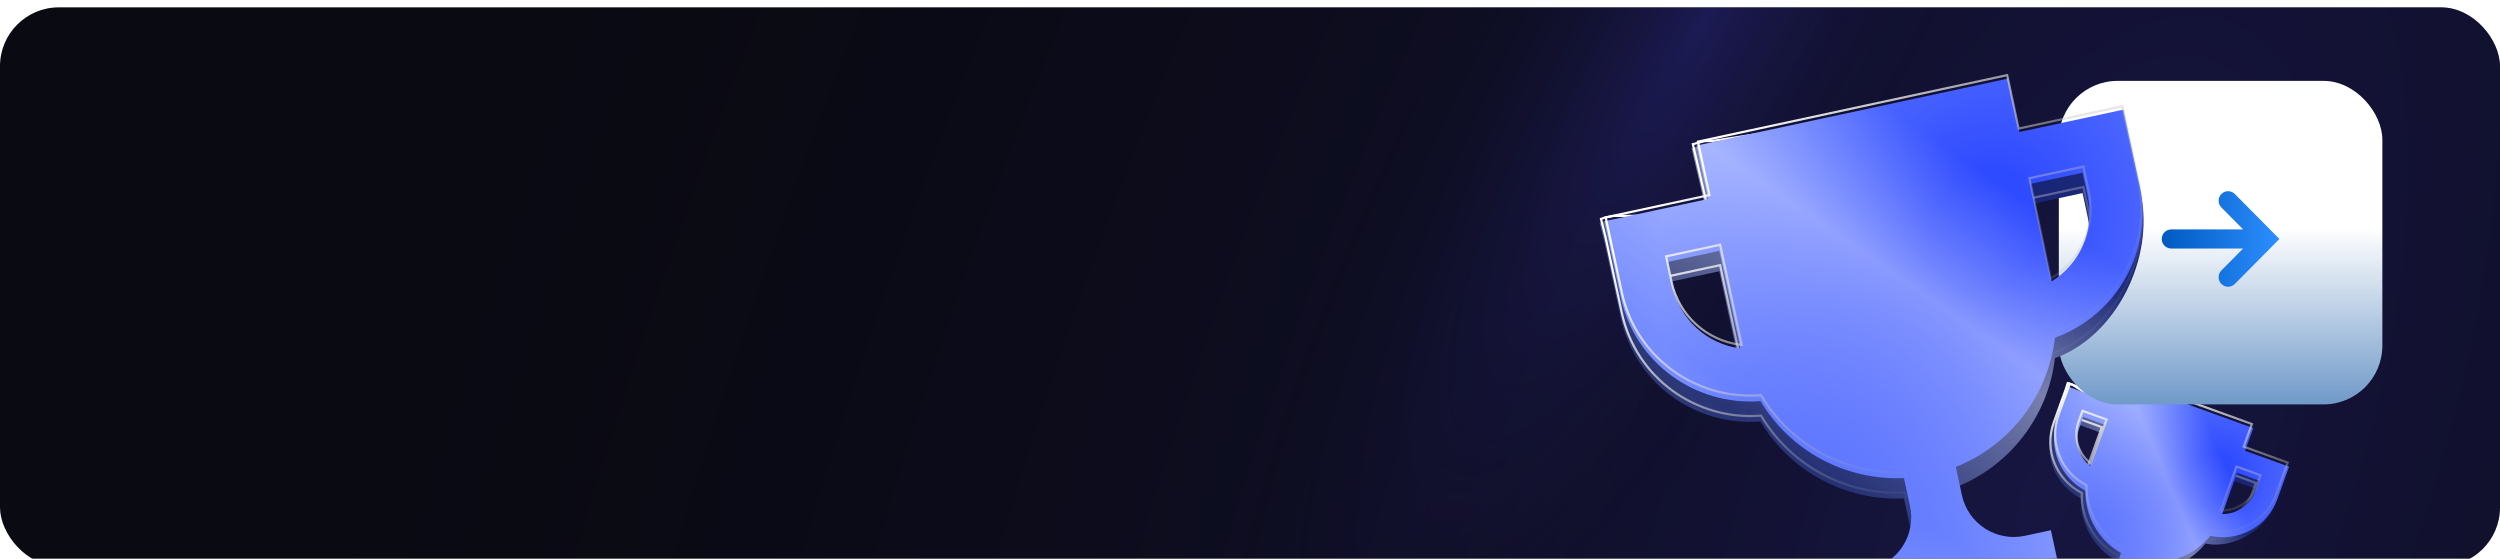 <svg width="340" height="76" viewBox="0 0 340 76" fill="none" xmlns="http://www.w3.org/2000/svg">
<g filter="url(#filter0_i_52_2)">
<g clip-path="url(#clip0_52_2)">
<rect width="340" height="76" rx="8" fill="#0A0A13"/>
<rect width="340" height="76" rx="8" fill="url(#paint0_radial_52_2)" fill-opacity="0.2"/>
<rect width="340" height="76" rx="8" fill="url(#paint1_radial_52_2)" fill-opacity="0.2"/>
<g filter="url(#filter1_ii_52_2)">
<path d="M304.685 60.693L305.8 57.613L289.306 50.523L288.961 50.306L288.161 50.046L286.737 54.197L281.913 51.188L281.403 50.996L281.114 50.928L280.755 52.032L279.167 56.42C277.802 60.191 279.506 64.31 282.968 66.127C282.937 67.844 283.37 69.537 284.223 71.028C285.075 72.519 286.315 73.754 287.811 74.6L287.221 76.228C286.935 77.02 286.345 77.666 285.581 78.023C284.817 78.38 283.942 78.42 283.149 78.132L281.653 77.591L280.572 80.578L292.537 84.909L293.618 81.922L292.123 81.38C291.329 81.093 290.683 80.503 290.324 79.74C289.966 78.977 289.926 78.103 290.213 77.311L290.802 75.683C292.493 75.99 294.235 75.835 295.845 75.234C297.454 74.634 298.871 73.611 299.946 72.272C303.768 73.091 308.184 70.382 309.549 66.611L310.668 62.858L304.685 60.693ZM282.158 57.502L282.665 56.102L285.656 57.184L283.62 62.809C282.857 62.184 282.307 61.338 282.045 60.387C281.783 59.437 281.823 58.429 282.158 57.502ZM306.088 66.164C305.751 67.089 305.136 67.888 304.326 68.45C303.517 69.013 302.554 69.312 301.567 69.306L303.604 63.68L306.595 64.763L306.088 66.164Z" fill="url(#paint2_radial_52_2)"/>
<path d="M304.685 60.693L305.8 57.613L289.306 50.523L288.961 50.306L288.161 50.046L286.737 54.197L281.913 51.188L281.403 50.996L281.114 50.928L280.755 52.032L279.167 56.42C277.802 60.191 279.506 64.31 282.968 66.127C282.937 67.844 283.37 69.537 284.223 71.028C285.075 72.519 286.315 73.754 287.811 74.6L287.221 76.228C286.935 77.02 286.345 77.666 285.581 78.023C284.817 78.38 283.942 78.42 283.149 78.132L281.653 77.591L280.572 80.578L292.537 84.909L293.618 81.922L292.123 81.38C291.329 81.093 290.683 80.503 290.324 79.74C289.966 78.977 289.926 78.103 290.213 77.311L290.802 75.683C292.493 75.99 294.235 75.835 295.845 75.234C297.454 74.634 298.871 73.611 299.946 72.272C303.768 73.091 308.184 70.382 309.549 66.611L310.668 62.858L304.685 60.693ZM282.158 57.502L282.665 56.102L285.656 57.184L283.62 62.809C282.857 62.184 282.307 61.338 282.045 60.387C281.783 59.437 281.823 58.429 282.158 57.502ZM306.088 66.164C305.751 67.089 305.136 67.888 304.326 68.45C303.517 69.013 302.554 69.312 301.567 69.306L303.604 63.68L306.595 64.763L306.088 66.164Z" fill="url(#paint3_linear_52_2)" fill-opacity="0.4" style="mix-blend-mode:overlay"/>
</g>
<path d="M304.544 60.642L304.493 60.783L304.634 60.834L310.483 62.951L309.406 66.564C308.736 68.411 307.317 70.004 305.592 71.034C303.865 72.065 301.844 72.526 299.977 72.126L299.887 72.106L299.829 72.178C298.771 73.496 297.377 74.503 295.792 75.094C294.208 75.685 292.493 75.837 290.829 75.535L290.704 75.512L290.661 75.632L290.072 77.26C289.771 78.089 289.813 79.004 290.189 79.804C290.564 80.603 291.241 81.221 292.072 81.522L293.426 82.012L292.447 84.717L280.764 80.488L281.743 77.783L283.098 78.274C283.929 78.574 284.845 78.533 285.644 78.159C286.444 77.785 287.062 77.109 287.362 76.279L287.952 74.651L287.995 74.532L287.885 74.469C286.412 73.636 285.192 72.422 284.353 70.954C283.514 69.486 283.087 67.819 283.118 66.13L283.119 66.037L283.037 65.994C279.64 64.211 277.969 60.17 279.308 56.471L280.896 52.083L280.896 52.083L280.898 52.078L281.214 51.106L281.359 51.14L281.847 51.323L286.658 54.324L286.818 54.424L286.879 54.246L288.255 50.235L288.897 50.443L289.227 50.65L289.237 50.656L289.247 50.66L305.611 57.695L304.544 60.642ZM282.017 57.451L282.017 57.452C281.671 58.407 281.63 59.447 281.901 60.427C282.171 61.407 282.738 62.28 283.525 62.925L283.689 63.059L283.761 62.86L285.797 57.235L285.848 57.094L285.707 57.043L282.716 55.96L282.575 55.909L282.524 56.05L282.017 57.451ZM306.229 66.215L306.229 66.215L306.736 64.814L306.787 64.673L306.646 64.622L303.655 63.539L303.514 63.488L303.463 63.629L301.426 69.255L301.354 69.455L301.567 69.457C302.584 69.462 303.577 69.154 304.412 68.573C305.247 67.993 305.881 67.17 306.229 66.215Z" stroke="url(#paint4_linear_52_2)" stroke-width="0.3" style="mix-blend-mode:overlay"/>
<g filter="url(#filter2_ii_52_2)">
<path d="M305.334 59.656L306.449 56.576L288.501 50.08L287.387 53.16L281.404 50.995L279.816 55.383C278.451 59.154 280.155 63.273 283.617 65.09C283.586 66.806 284.019 68.5 284.872 69.991C285.724 71.482 286.964 72.716 288.46 73.563L287.871 75.191C287.584 75.983 286.994 76.629 286.23 76.986C285.466 77.343 284.591 77.383 283.798 77.096L282.303 76.554L281.221 79.541L293.186 83.872L294.268 80.885L292.772 80.343C291.979 80.056 291.332 79.466 290.973 78.703C290.615 77.94 290.575 77.066 290.862 76.273L291.451 74.645C293.142 74.953 294.884 74.798 296.494 74.198C298.103 73.597 299.52 72.574 300.595 71.235C304.418 72.054 308.364 69.981 309.729 66.209L311.317 61.821L305.334 59.656ZM282.807 56.465L283.314 55.064L286.305 56.147L284.27 61.772C283.507 61.147 282.956 60.3 282.694 59.35C282.433 58.4 282.472 57.392 282.807 56.465ZM306.737 65.127C306.4 66.052 305.785 66.851 304.976 67.413C304.166 67.976 303.203 68.275 302.217 68.269L304.253 62.643L307.244 63.726L306.737 65.127Z" fill="url(#paint5_radial_52_2)"/>
<path d="M305.334 59.656L306.449 56.576L288.501 50.08L287.387 53.16L281.404 50.995L279.816 55.383C278.451 59.154 280.155 63.273 283.617 65.09C283.586 66.806 284.019 68.5 284.872 69.991C285.724 71.482 286.964 72.716 288.46 73.563L287.871 75.191C287.584 75.983 286.994 76.629 286.23 76.986C285.466 77.343 284.591 77.383 283.798 77.096L282.303 76.554L281.221 79.541L293.186 83.872L294.268 80.885L292.772 80.343C291.979 80.056 291.332 79.466 290.973 78.703C290.615 77.94 290.575 77.066 290.862 76.273L291.451 74.645C293.142 74.953 294.884 74.798 296.494 74.198C298.103 73.597 299.52 72.574 300.595 71.235C304.418 72.054 308.364 69.981 309.729 66.209L311.317 61.821L305.334 59.656ZM282.807 56.465L283.314 55.064L286.305 56.147L284.27 61.772C283.507 61.147 282.956 60.3 282.694 59.35C282.433 58.4 282.472 57.392 282.807 56.465ZM306.737 65.127C306.4 66.052 305.785 66.851 304.976 67.413C304.166 67.976 303.203 68.275 302.217 68.269L304.253 62.643L307.244 63.726L306.737 65.127Z" fill="url(#paint6_linear_52_2)" fill-opacity="0.4" style="mix-blend-mode:overlay"/>
</g>
<path d="M305.193 59.605L305.142 59.746L305.283 59.797L311.125 61.911L309.588 66.158C308.249 69.857 304.378 71.892 300.627 71.088L300.536 71.069L300.478 71.141C299.42 72.459 298.026 73.466 296.442 74.057C294.857 74.648 293.142 74.8 291.478 74.498L291.353 74.475L291.31 74.594L290.721 76.222C290.421 77.052 290.463 77.967 290.838 78.767C291.213 79.566 291.89 80.184 292.721 80.484L294.076 80.975L293.096 83.68L281.413 79.451L282.393 76.746L283.747 77.237C284.578 77.537 285.494 77.496 286.294 77.122C287.093 76.748 287.711 76.072 288.012 75.242L288.601 73.614L288.644 73.495L288.534 73.432C287.061 72.599 285.841 71.385 285.002 69.917C284.163 68.449 283.736 66.782 283.767 65.093L283.768 65L283.686 64.957C280.289 63.174 278.618 59.133 279.957 55.434L281.494 51.187L287.336 53.301L287.477 53.352L287.528 53.211L288.591 50.272L306.257 56.666L305.193 59.605ZM282.666 56.414L282.666 56.414C282.32 57.37 282.28 58.41 282.55 59.39C282.82 60.37 283.388 61.243 284.174 61.888L284.338 62.022L284.411 61.823L286.446 56.198L286.498 56.057L286.357 56.006L283.365 54.923L283.224 54.872L283.173 55.013L282.666 56.414ZM306.878 65.178L306.878 65.178L307.385 63.777L307.436 63.636L307.295 63.585L304.304 62.502L304.163 62.451L304.112 62.592L302.076 68.218L302.003 68.418L302.216 68.419C303.233 68.425 304.227 68.117 305.061 67.537C305.896 66.956 306.53 66.133 306.878 65.178Z" stroke="url(#paint7_linear_52_2)" stroke-width="0.3" style="mix-blend-mode:overlay"/>
<g filter="url(#filter3_ii_52_2)">
<rect x="280" y="16" width="44" height="44" rx="8" fill="url(#paint8_linear_52_2)"/>
<g filter="url(#filter4_ii_52_2)">
<path d="M310 37.5L303.933 31.381C303.814 31.26 303.672 31.164 303.515 31.099C303.359 31.034 303.191 31 303.022 31C302.853 31 302.685 31.034 302.529 31.099C302.373 31.164 302.231 31.26 302.111 31.381C301.991 31.501 301.896 31.645 301.831 31.802C301.767 31.96 301.733 32.129 301.733 32.3C301.733 32.471 301.767 32.64 301.831 32.797C301.896 32.955 301.991 33.098 302.111 33.219L305.066 36.2L295.289 36.2C294.947 36.2 294.619 36.337 294.378 36.581C294.136 36.825 294 37.155 294 37.5C294 37.845 294.136 38.175 294.378 38.419C294.619 38.663 294.947 38.8 295.289 38.8L305.066 38.8L302.111 41.781C301.991 41.901 301.895 42.045 301.83 42.203C301.765 42.36 301.732 42.529 301.732 42.7C301.732 42.871 301.765 43.04 301.83 43.198C301.895 43.356 301.991 43.499 302.111 43.619C302.353 43.863 302.68 44 303.022 44C303.364 44 303.692 43.863 303.933 43.619L310 37.5Z" fill="url(#paint9_linear_52_2)"/>
</g>
</g>
<g filter="url(#filter5_ii_52_2)">
<path d="M274.652 19.08L273.088 11.814L232.825 18.032L231.9 18.032L230.048 18.494L232.307 28.192L219.405 28.212L218.192 28.457L217.554 28.675L218.192 31.23L220.42 41.583C222.335 50.481 230.573 56.352 239.418 55.68C241.425 59.019 244.298 61.754 247.733 63.596C251.169 65.439 255.039 66.32 258.935 66.147L259.762 69.988C260.164 71.858 259.806 73.81 258.767 75.417C257.728 77.023 256.093 78.152 254.221 78.555L250.692 79.314L252.209 86.362L280.439 80.287L278.922 73.24L275.393 73.999C273.521 74.402 271.567 74.046 269.959 73.009C268.351 71.972 267.221 70.339 266.819 68.47L265.993 64.629C269.615 63.183 272.78 60.788 275.154 57.696C277.527 54.603 279.02 50.929 279.476 47.06C287.815 44.034 293.047 33.507 291.132 24.61L288.766 16.043L274.652 19.08ZM227.478 40.064L226.766 36.759L233.824 35.24L236.68 48.511C234.459 48.227 232.382 47.262 230.734 45.749C229.086 44.236 227.948 42.25 227.478 40.064ZM283.937 27.915C284.402 30.101 284.18 32.378 283.301 34.434C282.422 36.491 280.928 38.226 279.025 39.403L276.168 26.128L283.226 24.609L283.937 27.915Z" fill="url(#paint10_radial_52_2)"/>
<path d="M274.652 19.08L273.088 11.814L232.825 18.032L231.9 18.032L230.048 18.494L232.307 28.192L219.405 28.212L218.192 28.457L217.554 28.675L218.192 31.23L220.42 41.583C222.335 50.481 230.573 56.352 239.418 55.68C241.425 59.019 244.298 61.754 247.733 63.596C251.169 65.439 255.039 66.32 258.935 66.147L259.762 69.988C260.164 71.858 259.806 73.81 258.767 75.417C257.728 77.023 256.093 78.152 254.221 78.555L250.692 79.314L252.209 86.362L280.439 80.287L278.922 73.24L275.393 73.999C273.521 74.402 271.567 74.046 269.959 73.009C268.351 71.972 267.221 70.339 266.819 68.47L265.993 64.629C269.615 63.183 272.78 60.788 275.154 57.696C277.527 54.603 279.02 50.929 279.476 47.06C287.815 44.034 293.047 33.507 291.132 24.61L288.766 16.043L274.652 19.08ZM227.478 40.064L226.766 36.759L233.824 35.24L236.68 48.511C234.459 48.227 232.382 47.262 230.734 45.749C229.086 44.236 227.948 42.25 227.478 40.064ZM283.937 27.915C284.402 30.101 284.18 32.378 283.301 34.434C282.422 36.491 280.928 38.226 279.025 39.403L276.168 26.128L283.226 24.609L283.937 27.915Z" fill="url(#paint11_linear_52_2)" fill-opacity="0.4" style="mix-blend-mode:overlay"/>
</g>
<path d="M274.505 19.112L274.536 19.258L274.683 19.227L288.66 16.219L290.986 24.645C291.934 29.055 291.112 33.874 289.016 37.968C286.918 42.064 283.552 45.421 279.425 46.919L279.338 46.95L279.327 47.042C278.875 50.884 277.391 54.533 275.035 57.604C272.678 60.675 269.534 63.054 265.937 64.489L265.819 64.536L265.846 64.66L266.672 68.501C267.083 70.409 268.236 72.076 269.877 73.135C271.519 74.193 273.514 74.557 275.425 74.146L278.807 73.418L280.26 80.172L252.324 86.184L250.87 79.429L254.252 78.702C256.163 78.29 257.832 77.138 258.893 75.498C259.954 73.858 260.319 71.865 259.908 69.957L259.082 66.116L259.055 65.992L258.929 65.998C255.059 66.169 251.216 65.294 247.804 63.464C244.393 61.634 241.54 58.918 239.547 55.602L239.499 55.523L239.407 55.53C230.634 56.197 222.465 50.374 220.567 41.551L218.339 31.198L218.339 31.198L218.338 31.193L217.733 28.772L218.231 28.602L219.42 28.362L232.307 28.342L232.496 28.342L232.453 28.158L230.228 18.604L231.918 18.182L232.825 18.182L232.836 18.182L232.848 18.18L272.971 11.984L274.505 19.112ZM226.735 36.612L226.588 36.644L226.62 36.791L227.331 40.096C227.808 42.312 228.962 44.326 230.632 45.859C232.303 47.393 234.409 48.372 236.66 48.66L236.871 48.687L236.826 48.48L233.97 35.209L233.939 35.062L233.792 35.094L226.735 36.612ZM284.084 27.884L284.084 27.883L283.372 24.578L283.341 24.431L283.194 24.463L276.137 25.982L275.99 26.013L276.022 26.16L278.878 39.434L278.923 39.642L279.104 39.53C281.034 38.337 282.548 36.578 283.439 34.493C284.331 32.409 284.556 30.1 284.084 27.884Z" stroke="url(#paint12_linear_52_2)" stroke-width="0.3" style="mix-blend-mode:overlay"/>
<g filter="url(#filter6_ii_52_2)">
<path d="M274.652 16.304L273.088 9.037L230.743 18.149L232.307 25.416L218.192 28.453L220.42 38.807C222.335 47.705 230.573 53.575 239.418 52.903C241.425 56.242 244.298 58.977 247.733 60.82C251.169 62.662 255.039 63.544 258.935 63.371L259.762 67.212C260.164 69.081 259.806 71.034 258.767 72.64C257.728 74.247 256.093 75.376 254.221 75.778L250.692 76.538L252.209 83.586L280.439 77.511L278.922 70.463L275.393 71.222C273.522 71.625 271.567 71.269 269.959 70.232C268.351 69.195 267.221 67.562 266.819 65.693L265.993 61.852C269.615 60.407 272.78 58.012 275.154 54.919C277.527 51.827 279.02 48.152 279.476 44.283C287.815 41.257 292.909 32.518 290.994 23.62L288.766 13.266L274.652 16.304ZM227.478 37.288L226.766 33.982L233.824 32.464L236.68 45.735C234.459 45.45 232.382 44.485 230.734 42.972C229.086 41.46 227.948 39.474 227.478 37.288ZM283.937 25.138C284.403 27.325 284.181 29.602 283.301 31.658C282.422 33.714 280.928 35.45 279.025 36.626L276.168 23.352L283.226 21.833L283.937 25.138Z" fill="url(#paint13_radial_52_2)"/>
<path d="M274.652 16.304L273.088 9.037L230.743 18.149L232.307 25.416L218.192 28.453L220.42 38.807C222.335 47.705 230.573 53.575 239.418 52.903C241.425 56.242 244.298 58.977 247.733 60.82C251.169 62.662 255.039 63.544 258.935 63.371L259.762 67.212C260.164 69.081 259.806 71.034 258.767 72.64C257.728 74.247 256.093 75.376 254.221 75.778L250.692 76.538L252.209 83.586L280.439 77.511L278.922 70.463L275.393 71.222C273.522 71.625 271.567 71.269 269.959 70.232C268.351 69.195 267.221 67.562 266.819 65.693L265.993 61.852C269.615 60.407 272.78 58.012 275.154 54.919C277.527 51.827 279.02 48.152 279.476 44.283C287.815 41.257 292.909 32.518 290.994 23.62L288.766 13.266L274.652 16.304ZM227.478 37.288L226.766 33.982L233.824 32.464L236.68 45.735C234.459 45.45 232.382 44.485 230.734 42.972C229.086 41.46 227.948 39.474 227.478 37.288ZM283.937 25.138C284.403 27.325 284.181 29.602 283.301 31.658C282.422 33.714 280.928 35.45 279.025 36.626L276.168 23.352L283.226 21.833L283.937 25.138Z" fill="url(#paint14_linear_52_2)" fill-opacity="0.4" style="mix-blend-mode:overlay"/>
</g>
<path d="M274.505 16.335L274.537 16.482L274.683 16.45L288.651 13.445L290.848 23.651C292.746 32.474 287.696 41.141 279.425 44.142L279.338 44.174L279.327 44.266C278.875 48.108 277.392 51.757 275.035 54.828C272.678 57.899 269.535 60.278 265.937 61.713L265.819 61.76L265.846 61.884L266.673 65.725C267.083 67.633 268.236 69.3 269.877 70.358C271.519 71.417 273.514 71.78 275.425 71.369L278.807 70.641L280.26 77.396L252.324 83.408L250.87 76.653L254.253 75.925C256.163 75.514 257.832 74.362 258.893 72.722C259.954 71.082 260.319 69.089 259.908 67.18L259.082 63.339L259.055 63.215L258.929 63.221C255.059 63.392 251.216 62.517 247.804 60.688C244.393 58.858 241.54 56.142 239.547 52.826L239.499 52.747L239.407 52.754C230.634 53.42 222.465 47.597 220.567 38.775L218.371 28.568L232.339 25.562L232.485 25.531L232.454 25.384L230.922 18.265L272.973 9.216L274.505 16.335ZM226.735 33.836L226.588 33.867L226.62 34.014L227.331 37.319C227.808 39.536 228.962 41.549 230.633 43.083C232.303 44.617 234.409 45.595 236.661 45.884L236.871 45.911L236.826 45.703L233.97 32.432L233.939 32.285L233.792 32.317L226.735 33.836ZM284.084 25.107L284.084 25.107L283.372 21.801L283.341 21.655L283.194 21.686L276.137 23.205L275.99 23.236L276.022 23.383L278.878 36.658L278.923 36.866L279.104 36.754C281.034 35.561 282.548 33.802 283.439 31.717C284.331 29.632 284.556 27.324 284.084 25.107Z" stroke="url(#paint15_linear_52_2)" stroke-width="0.3" style="mix-blend-mode:overlay"/>
</g>
</g>
<defs>
<filter id="filter0_i_52_2" x="0" y="0" width="340" height="77" filterUnits="userSpaceOnUse" color-interpolation-filters="sRGB">
<feFlood flood-opacity="0" result="BackgroundImageFix"/>
<feBlend mode="normal" in="SourceGraphic" in2="BackgroundImageFix" result="shape"/>
<feColorMatrix in="SourceAlpha" type="matrix" values="0 0 0 0 0 0 0 0 0 0 0 0 0 0 0 0 0 0 127 0" result="hardAlpha"/>
<feOffset dy="1"/>
<feGaussianBlur stdDeviation="0.75"/>
<feComposite in2="hardAlpha" operator="arithmetic" k2="-1" k3="1"/>
<feColorMatrix type="matrix" values="0 0 0 0 1 0 0 0 0 1 0 0 0 0 1 0 0 0 0.49 0"/>
<feBlend mode="overlay" in2="shape" result="effect1_innerShadow_52_2"/>
</filter>
<filter id="filter1_ii_52_2" x="278.696" y="28.006" width="31.972" height="79.592" filterUnits="userSpaceOnUse" color-interpolation-filters="sRGB">
<feFlood flood-opacity="0" result="BackgroundImageFix"/>
<feBlend mode="normal" in="SourceGraphic" in2="BackgroundImageFix" result="shape"/>
<feColorMatrix in="SourceAlpha" type="matrix" values="0 0 0 0 0 0 0 0 0 0 0 0 0 0 0 0 0 0 127 0" result="hardAlpha"/>
<feOffset dy="-22.041"/>
<feGaussianBlur stdDeviation="26.5"/>
<feComposite in2="hardAlpha" operator="arithmetic" k2="-1" k3="1"/>
<feColorMatrix type="matrix" values="0 0 0 0 0 0 0 0 0 0 0 0 0 0 0 0 0 0 0.45 0"/>
<feBlend mode="overlay" in2="shape" result="effect1_innerShadow_52_2"/>
<feColorMatrix in="SourceAlpha" type="matrix" values="0 0 0 0 0 0 0 0 0 0 0 0 0 0 0 0 0 0 127 0" result="hardAlpha"/>
<feOffset dy="22.689"/>
<feGaussianBlur stdDeviation="13.97"/>
<feComposite in2="hardAlpha" operator="arithmetic" k2="-1" k3="1"/>
<feColorMatrix type="matrix" values="0 0 0 0 1 0 0 0 0 1 0 0 0 0 1 0 0 0 1 0"/>
<feBlend mode="overlay" in2="effect1_innerShadow_52_2" result="effect2_innerShadow_52_2"/>
</filter>
<filter id="filter2_ii_52_2" x="279.345" y="28.039" width="31.972" height="78.522" filterUnits="userSpaceOnUse" color-interpolation-filters="sRGB">
<feFlood flood-opacity="0" result="BackgroundImageFix"/>
<feBlend mode="normal" in="SourceGraphic" in2="BackgroundImageFix" result="shape"/>
<feColorMatrix in="SourceAlpha" type="matrix" values="0 0 0 0 0 0 0 0 0 0 0 0 0 0 0 0 0 0 127 0" result="hardAlpha"/>
<feOffset dy="-22.041"/>
<feGaussianBlur stdDeviation="26.5"/>
<feComposite in2="hardAlpha" operator="arithmetic" k2="-1" k3="1"/>
<feColorMatrix type="matrix" values="0 0 0 0 0 0 0 0 0 0 0 0 0 0 0 0 0 0 0.45 0"/>
<feBlend mode="overlay" in2="shape" result="effect1_innerShadow_52_2"/>
<feColorMatrix in="SourceAlpha" type="matrix" values="0 0 0 0 0 0 0 0 0 0 0 0 0 0 0 0 0 0 127 0" result="hardAlpha"/>
<feOffset dy="22.689"/>
<feGaussianBlur stdDeviation="13.97"/>
<feComposite in2="hardAlpha" operator="arithmetic" k2="-1" k3="1"/>
<feColorMatrix type="matrix" values="0 0 0 0 1 0 0 0 0 1 0 0 0 0 1 0 0 0 1 0"/>
<feBlend mode="overlay" in2="effect1_innerShadow_52_2" result="effect2_innerShadow_52_2"/>
</filter>
<filter id="filter3_ii_52_2" x="280" y="11" width="44" height="49" filterUnits="userSpaceOnUse" color-interpolation-filters="sRGB">
<feFlood flood-opacity="0" result="BackgroundImageFix"/>
<feBlend mode="normal" in="SourceGraphic" in2="BackgroundImageFix" result="shape"/>
<feColorMatrix in="SourceAlpha" type="matrix" values="0 0 0 0 0 0 0 0 0 0 0 0 0 0 0 0 0 0 127 0" result="hardAlpha"/>
<feOffset dy="-5"/>
<feGaussianBlur stdDeviation="4.45"/>
<feComposite in2="hardAlpha" operator="arithmetic" k2="-1" k3="1"/>
<feColorMatrix type="matrix" values="0 0 0 0 0 0 0 0 0 0 0 0 0 0 0 0 0 0 0.36 0"/>
<feBlend mode="overlay" in2="shape" result="effect1_innerShadow_52_2"/>
<feColorMatrix in="SourceAlpha" type="matrix" values="0 0 0 0 0 0 0 0 0 0 0 0 0 0 0 0 0 0 127 0" result="hardAlpha"/>
<feOffset dy="-1"/>
<feGaussianBlur stdDeviation="0.65"/>
<feComposite in2="hardAlpha" operator="arithmetic" k2="-1" k3="1"/>
<feColorMatrix type="matrix" values="0 0 0 0 1 0 0 0 0 1 0 0 0 0 1 0 0 0 0.49 0"/>
<feBlend mode="overlay" in2="effect1_innerShadow_52_2" result="effect2_innerShadow_52_2"/>
</filter>
<filter id="filter4_ii_52_2" x="294" y="31" width="16" height="13" filterUnits="userSpaceOnUse" color-interpolation-filters="sRGB">
<feFlood flood-opacity="0" result="BackgroundImageFix"/>
<feBlend mode="normal" in="SourceGraphic" in2="BackgroundImageFix" result="shape"/>
<feColorMatrix in="SourceAlpha" type="matrix" values="0 0 0 0 0 0 0 0 0 0 0 0 0 0 0 0 0 0 127 0" result="hardAlpha"/>
<feOffset/>
<feGaussianBlur stdDeviation="0.55"/>
<feComposite in2="hardAlpha" operator="arithmetic" k2="-1" k3="1"/>
<feColorMatrix type="matrix" values="0 0 0 0 0 0 0 0 0 0 0 0 0 0 0 0 0 0 0.78 0"/>
<feBlend mode="overlay" in2="shape" result="effect1_innerShadow_52_2"/>
<feColorMatrix in="SourceAlpha" type="matrix" values="0 0 0 0 0 0 0 0 0 0 0 0 0 0 0 0 0 0 127 0" result="hardAlpha"/>
<feOffset/>
<feGaussianBlur stdDeviation="0.45"/>
<feComposite in2="hardAlpha" operator="arithmetic" k2="-1" k3="1"/>
<feColorMatrix type="matrix" values="0 0 0 0 1 0 0 0 0 1 0 0 0 0 1 0 0 0 0.49 0"/>
<feBlend mode="overlay" in2="effect1_innerShadow_52_2" result="effect2_innerShadow_52_2"/>
</filter>
<filter id="filter5_ii_52_2" x="217.554" y="-10.227" width="73.973" height="119.278" filterUnits="userSpaceOnUse" color-interpolation-filters="sRGB">
<feFlood flood-opacity="0" result="BackgroundImageFix"/>
<feBlend mode="normal" in="SourceGraphic" in2="BackgroundImageFix" result="shape"/>
<feColorMatrix in="SourceAlpha" type="matrix" values="0 0 0 0 0 0 0 0 0 0 0 0 0 0 0 0 0 0 127 0" result="hardAlpha"/>
<feOffset dy="-22.041"/>
<feGaussianBlur stdDeviation="26.5"/>
<feComposite in2="hardAlpha" operator="arithmetic" k2="-1" k3="1"/>
<feColorMatrix type="matrix" values="0 0 0 0 0 0 0 0 0 0 0 0 0 0 0 0 0 0 0.45 0"/>
<feBlend mode="overlay" in2="shape" result="effect1_innerShadow_52_2"/>
<feColorMatrix in="SourceAlpha" type="matrix" values="0 0 0 0 0 0 0 0 0 0 0 0 0 0 0 0 0 0 127 0" result="hardAlpha"/>
<feOffset dy="22.689"/>
<feGaussianBlur stdDeviation="13.97"/>
<feComposite in2="hardAlpha" operator="arithmetic" k2="-1" k3="1"/>
<feColorMatrix type="matrix" values="0 0 0 0 1 0 0 0 0 1 0 0 0 0 1 0 0 0 1 0"/>
<feBlend mode="overlay" in2="effect1_innerShadow_52_2" result="effect2_innerShadow_52_2"/>
</filter>
<filter id="filter6_ii_52_2" x="218.192" y="-13.003" width="73.205" height="119.278" filterUnits="userSpaceOnUse" color-interpolation-filters="sRGB">
<feFlood flood-opacity="0" result="BackgroundImageFix"/>
<feBlend mode="normal" in="SourceGraphic" in2="BackgroundImageFix" result="shape"/>
<feColorMatrix in="SourceAlpha" type="matrix" values="0 0 0 0 0 0 0 0 0 0 0 0 0 0 0 0 0 0 127 0" result="hardAlpha"/>
<feOffset dy="-22.041"/>
<feGaussianBlur stdDeviation="26.5"/>
<feComposite in2="hardAlpha" operator="arithmetic" k2="-1" k3="1"/>
<feColorMatrix type="matrix" values="0 0 0 0 0 0 0 0 0 0 0 0 0 0 0 0 0 0 0.45 0"/>
<feBlend mode="overlay" in2="shape" result="effect1_innerShadow_52_2"/>
<feColorMatrix in="SourceAlpha" type="matrix" values="0 0 0 0 0 0 0 0 0 0 0 0 0 0 0 0 0 0 127 0" result="hardAlpha"/>
<feOffset dy="22.689"/>
<feGaussianBlur stdDeviation="13.97"/>
<feComposite in2="hardAlpha" operator="arithmetic" k2="-1" k3="1"/>
<feColorMatrix type="matrix" values="0 0 0 0 1 0 0 0 0 1 0 0 0 0 1 0 0 0 1 0"/>
<feBlend mode="overlay" in2="effect1_innerShadow_52_2" result="effect2_innerShadow_52_2"/>
</filter>
<radialGradient id="paint0_radial_52_2" cx="0" cy="0" r="1" gradientUnits="userSpaceOnUse" gradientTransform="translate(278 68.138) rotate(-158.117) scale(231.156 525.887)">
<stop stop-color="#4B45FF"/>
<stop offset="1" stop-opacity="0"/>
</radialGradient>
<radialGradient id="paint1_radial_52_2" cx="0" cy="0" r="1" gradientUnits="userSpaceOnUse" gradientTransform="translate(231.5 2.293) rotate(-150.682) scale(32.113 129.306)">
<stop stop-color="#4B45FF"/>
<stop offset="1" stop-opacity="0"/>
</radialGradient>
<radialGradient id="paint2_radial_52_2" cx="0" cy="0" r="1" gradientUnits="userSpaceOnUse" gradientTransform="translate(299.837 64.575) rotate(147.922) scale(22.106 18.973)">
<stop offset="0.169" stop-color="#172477"/>
<stop offset="1" stop-color="#2C3876"/>
</radialGradient>
<linearGradient id="paint3_linear_52_2" x1="286.194" y1="74.566" x2="303.859" y2="66.928" gradientUnits="userSpaceOnUse">
<stop stop-color="white" stop-opacity="0"/>
<stop offset="0.583" stop-color="white"/>
<stop offset="1" stop-color="white" stop-opacity="0"/>
</linearGradient>
<linearGradient id="paint4_linear_52_2" x1="291.208" y1="51.713" x2="294.889" y2="75.427" gradientUnits="userSpaceOnUse">
<stop stop-color="white"/>
<stop offset="1" stop-color="#999999" stop-opacity="0"/>
</linearGradient>
<radialGradient id="paint5_radial_52_2" cx="0" cy="0" r="1" gradientUnits="userSpaceOnUse" gradientTransform="translate(300.487 63.538) rotate(147.922) scale(22.106 18.973)">
<stop offset="0.169" stop-color="#2F4BFF"/>
<stop offset="1" stop-color="#758CFF"/>
</radialGradient>
<linearGradient id="paint6_linear_52_2" x1="286.843" y1="73.529" x2="304.508" y2="65.891" gradientUnits="userSpaceOnUse">
<stop stop-color="white" stop-opacity="0"/>
<stop offset="0.583" stop-color="white"/>
<stop offset="1" stop-color="white" stop-opacity="0"/>
</linearGradient>
<linearGradient id="paint7_linear_52_2" x1="291.857" y1="50.675" x2="295.538" y2="74.39" gradientUnits="userSpaceOnUse">
<stop stop-color="white"/>
<stop offset="1" stop-color="#999999" stop-opacity="0"/>
</linearGradient>
<linearGradient id="paint8_linear_52_2" x1="302" y1="36" x2="302" y2="66" gradientUnits="userSpaceOnUse">
<stop stop-color="white"/>
<stop offset="1" stop-color="#4C80BB"/>
</linearGradient>
<linearGradient id="paint9_linear_52_2" x1="310" y1="37.5" x2="294" y2="37.5" gradientUnits="userSpaceOnUse">
<stop stop-color="#2C8EFF"/>
<stop offset="1" stop-color="#005AC0"/>
</linearGradient>
<radialGradient id="paint10_radial_52_2" cx="0" cy="0" r="1" gradientUnits="userSpaceOnUse" gradientTransform="translate(270.001 32.385) rotate(115.881) scale(50.165 43.055)">
<stop offset="0.169" stop-color="#172477"/>
<stop offset="1" stop-color="#2C3876"/>
</radialGradient>
<linearGradient id="paint11_linear_52_2" x1="255.785" y1="68.028" x2="280.569" y2="32.068" gradientUnits="userSpaceOnUse">
<stop stop-color="white" stop-opacity="0"/>
<stop offset="0.583" stop-color="white"/>
<stop offset="1" stop-color="white" stop-opacity="0"/>
</linearGradient>
<linearGradient id="paint12_linear_52_2" x1="237.915" y1="18.032" x2="273.547" y2="59.217" gradientUnits="userSpaceOnUse">
<stop stop-color="white"/>
<stop offset="1" stop-color="#999999" stop-opacity="0"/>
</linearGradient>
<radialGradient id="paint13_radial_52_2" cx="0" cy="0" r="1" gradientUnits="userSpaceOnUse" gradientTransform="translate(270.001 29.608) rotate(115.881) scale(50.165 43.055)">
<stop offset="0.169" stop-color="#2F4BFF"/>
<stop offset="1" stop-color="#758CFF"/>
</radialGradient>
<linearGradient id="paint14_linear_52_2" x1="255.785" y1="65.251" x2="280.569" y2="29.292" gradientUnits="userSpaceOnUse">
<stop stop-color="white" stop-opacity="0"/>
<stop offset="0.583" stop-color="white"/>
<stop offset="1" stop-color="white" stop-opacity="0"/>
</linearGradient>
<linearGradient id="paint15_linear_52_2" x1="237.915" y1="15.255" x2="273.547" y2="56.44" gradientUnits="userSpaceOnUse">
<stop stop-color="white"/>
<stop offset="1" stop-color="#999999" stop-opacity="0"/>
</linearGradient>
<clipPath id="clip0_52_2">
<rect width="340" height="76" rx="8" fill="white"/>
</clipPath>
</defs>
</svg>
